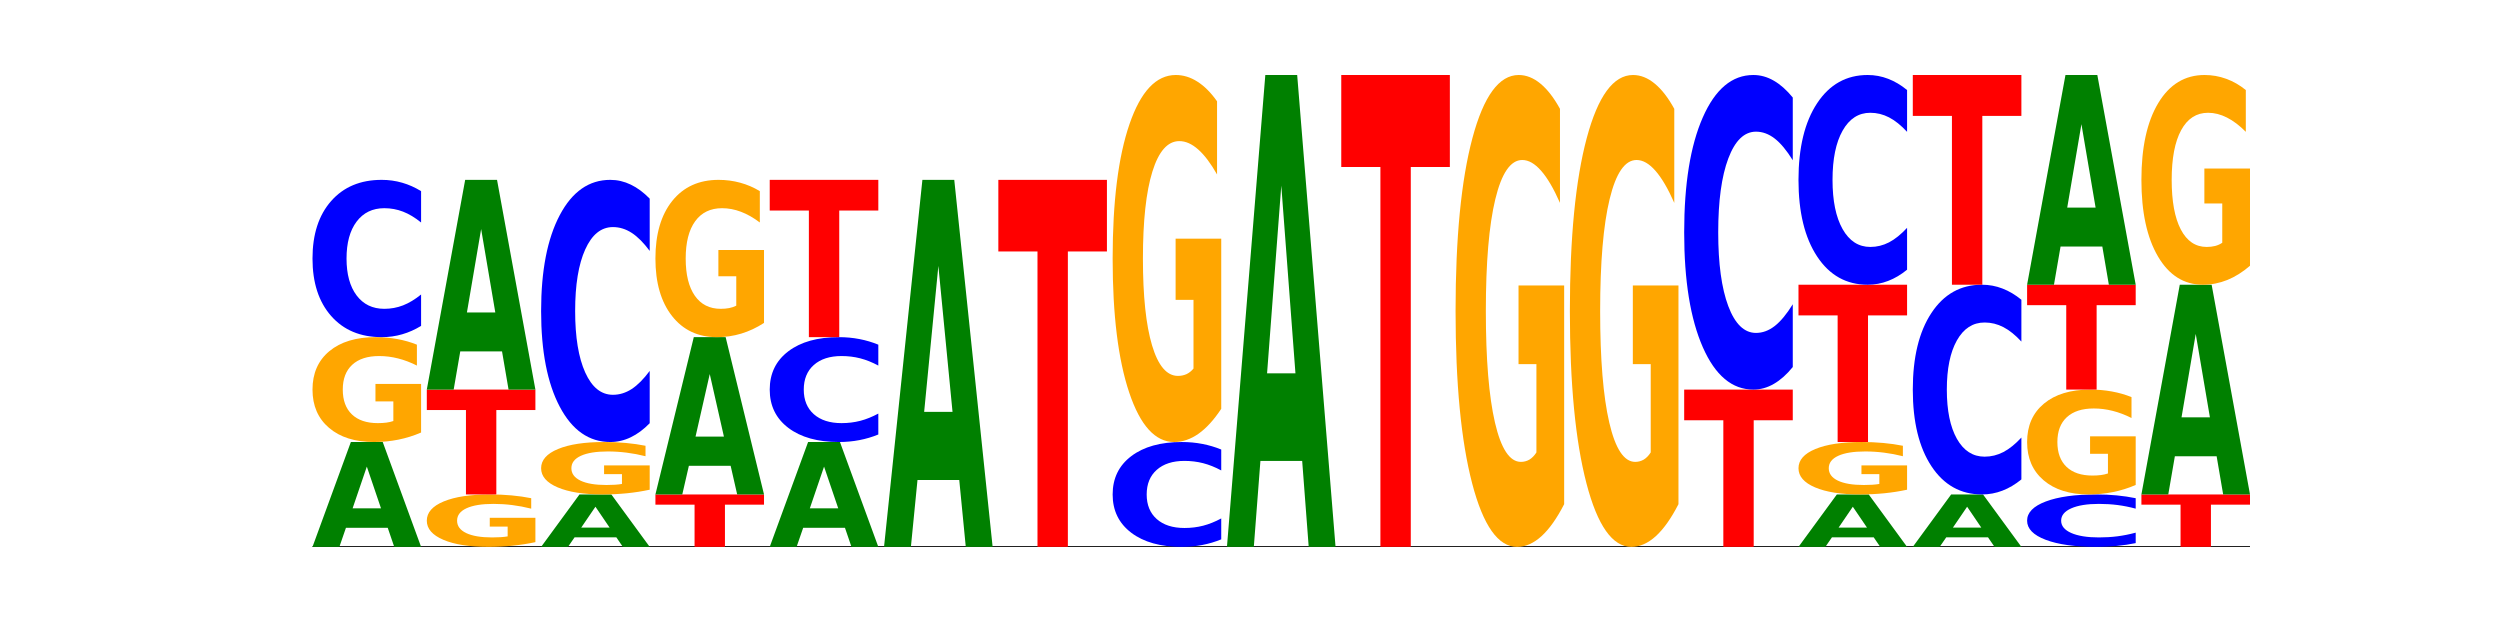 <?xml version="1.0" encoding="utf-8" standalone="no"?>
<!DOCTYPE svg PUBLIC "-//W3C//DTD SVG 1.1//EN"
  "http://www.w3.org/Graphics/SVG/1.1/DTD/svg11.dtd">
<!-- Created with matplotlib (https://matplotlib.org/) -->
<svg height="180pt" version="1.1" viewBox="0 0 720 180" width="720pt" xmlns="http://www.w3.org/2000/svg" xmlns:xlink="http://www.w3.org/1999/xlink">
 <defs>
  <style type="text/css">*{stroke-linecap:butt;stroke-linejoin:round;}</style>
 </defs>
 <g id="figure_1">
  <g id="patch_1">
   <path d="M 0 180 
L 720 180 
L 720 0 
L 0 0 
z
" style="fill:none;"/>
  </g>
  <g id="axes_1">
   <g id="line2d_1">
    <path clip-path="url(#p17dbe326db)" d="M 90 157.5 
L 648 157.5 
" style="fill:none;stroke:#000000;stroke-linecap:square;stroke-width:0.5;"/>
   </g>
   <g id="patch_2">
    <path clip-path="url(#p17dbe326db)" d="M 111.664 151.999 
L 99.636 151.999 
L 97.737 157.5 
L 90 157.5 
L 101.049 127.3 
L 110.225 127.3 
L 121.274 157.5 
L 113.544 157.5 
z
M 101.554 146.393 
L 109.726 146.393 
L 105.647 134.381 
z
" style="fill:#008000;"/>
   </g>
   <g id="patch_3">
    <path clip-path="url(#p17dbe326db)" d="M 121.274 124.568 
Q 118.12 125.934 114.728 126.62 
Q 111.336 127.3 107.719 127.3 
Q 99.546 127.3 94.773 123.233 
Q 90 119.165 90 112.209 
Q 90 105.172 94.857 101.136 
Q 99.722 97.1 108.181 97.1 
Q 111.441 97.1 114.427 97.649 
Q 117.419 98.192 120.069 99.265 
L 120.069 105.285 
Q 117.335 103.906 114.63 103.226 
Q 111.924 102.54 109.205 102.54 
Q 104.172 102.54 101.446 105.048 
Q 98.719 107.549 98.719 112.209 
Q 98.719 116.826 101.348 119.346 
Q 103.976 121.86 108.812 121.86 
Q 110.13 121.86 111.258 121.717 
Q 112.387 121.567 113.284 121.255 
L 113.284 115.603 
L 108.132 115.603 
L 108.132 110.569 
L 121.274 110.569 
z
" style="fill:#ffa600;"/>
   </g>
   <g id="patch_4">
    <path clip-path="url(#p17dbe326db)" d="M 121.274 93.853 
Q 118.658 95.462 115.829 96.277 
Q 113.001 97.1 109.92 97.1 
Q 100.732 97.1 95.366 90.999 
Q 90 84.898 90 74.464 
Q 90 63.993 95.366 57.901 
Q 100.732 51.8 109.92 51.8 
Q 113.001 51.8 115.829 52.623 
Q 118.658 53.438 121.274 55.047 
L 121.274 64.077 
Q 118.635 61.944 116.074 60.952 
Q 113.513 59.96 110.684 59.96 
Q 105.61 59.96 102.702 63.824 
Q 99.802 67.68 99.802 74.464 
Q 99.802 81.22 102.702 85.085 
Q 105.61 88.94 110.684 88.94 
Q 113.513 88.94 116.074 87.948 
Q 118.635 86.947 121.274 84.814 
z
" style="fill:#0000ff;"/>
   </g>
   <g id="patch_5">
    <path clip-path="url(#p17dbe326db)" d="M 154.195 156.134 
Q 151.041 156.817 147.648 157.16 
Q 144.256 157.5 140.639 157.5 
Q 132.467 157.5 127.694 155.466 
Q 122.92 153.433 122.92 149.955 
Q 122.92 146.436 127.778 144.418 
Q 132.642 142.4 141.102 142.4 
Q 144.361 142.4 147.347 142.674 
Q 150.34 142.946 152.989 143.482 
L 152.989 146.492 
Q 150.256 145.803 147.55 145.463 
Q 144.845 145.12 142.125 145.12 
Q 137.093 145.12 134.366 146.374 
Q 131.64 147.625 131.64 149.955 
Q 131.64 152.263 134.268 153.523 
Q 136.896 154.78 141.733 154.78 
Q 143.05 154.78 144.179 154.708 
Q 145.307 154.633 146.204 154.478 
L 146.204 151.652 
L 141.053 151.652 
L 141.053 149.134 
L 154.195 149.134 
z
" style="fill:#ffa600;"/>
   </g>
   <g id="patch_6">
    <path clip-path="url(#p17dbe326db)" d="M 122.92 112.2 
L 154.195 112.2 
L 154.195 118.09 
L 142.943 118.09 
L 142.943 142.4 
L 134.194 142.4 
L 134.194 118.09 
L 122.92 118.09 
z
" style="fill:#ff0000;"/>
   </g>
   <g id="patch_7">
    <path clip-path="url(#p17dbe326db)" d="M 144.584 101.197 
L 132.557 101.197 
L 130.657 112.2 
L 122.92 112.2 
L 133.97 51.8 
L 143.145 51.8 
L 154.195 112.2 
L 146.464 112.2 
z
M 134.475 89.987 
L 142.647 89.987 
L 138.567 65.962 
z
" style="fill:#008000;"/>
   </g>
   <g id="patch_8">
    <path clip-path="url(#p17dbe326db)" d="M 177.504 154.749 
L 165.477 154.749 
L 163.578 157.5 
L 155.841 157.5 
L 166.89 142.4 
L 176.066 142.4 
L 187.115 157.5 
L 179.384 157.5 
z
M 167.395 151.947 
L 175.567 151.947 
L 171.487 145.94 
z
" style="fill:#008000;"/>
   </g>
   <g id="patch_9">
    <path clip-path="url(#p17dbe326db)" d="M 187.115 141.034 
Q 183.961 141.717 180.569 142.06 
Q 177.176 142.4 173.56 142.4 
Q 165.387 142.4 160.614 140.366 
Q 155.841 138.333 155.841 134.855 
Q 155.841 131.336 160.698 129.318 
Q 165.562 127.3 174.022 127.3 
Q 177.281 127.3 180.267 127.574 
Q 183.26 127.846 185.909 128.382 
L 185.909 131.392 
Q 183.176 130.703 180.47 130.363 
Q 177.765 130.02 175.045 130.02 
Q 170.013 130.02 167.286 131.274 
Q 164.56 132.525 164.56 134.855 
Q 164.56 137.163 167.188 138.423 
Q 169.817 139.68 174.653 139.68 
Q 175.971 139.68 177.099 139.608 
Q 178.228 139.533 179.125 139.378 
L 179.125 136.552 
L 173.973 136.552 
L 173.973 134.034 
L 187.115 134.034 
z
" style="fill:#ffa600;"/>
   </g>
   <g id="patch_10">
    <path clip-path="url(#p17dbe326db)" d="M 187.115 121.888 
Q 184.499 124.571 181.67 125.928 
Q 178.841 127.3 175.76 127.3 
Q 166.573 127.3 161.207 117.131 
Q 155.841 106.963 155.841 89.573 
Q 155.841 72.122 161.207 61.969 
Q 166.573 51.8 175.76 51.8 
Q 178.841 51.8 181.67 53.172 
Q 184.499 54.529 187.115 57.212 
L 187.115 72.262 
Q 184.475 68.706 181.914 67.053 
Q 179.354 65.4 176.525 65.4 
Q 171.45 65.4 168.543 71.841 
Q 165.643 78.266 165.643 89.573 
Q 165.643 100.834 168.543 107.275 
Q 171.45 113.7 176.525 113.7 
Q 179.354 113.7 181.914 112.047 
Q 184.475 110.378 187.115 106.823 
z
" style="fill:#0000ff;"/>
   </g>
   <g id="patch_11">
    <path clip-path="url(#p17dbe326db)" d="M 188.761 142.4 
L 220.035 142.4 
L 220.035 145.345 
L 208.784 145.345 
L 208.784 157.5 
L 200.034 157.5 
L 200.034 145.345 
L 188.761 145.345 
z
" style="fill:#ff0000;"/>
   </g>
   <g id="patch_12">
    <path clip-path="url(#p17dbe326db)" d="M 210.425 134.148 
L 198.397 134.148 
L 196.498 142.4 
L 188.761 142.4 
L 199.81 97.1 
L 208.986 97.1 
L 220.035 142.4 
L 212.305 142.4 
z
M 200.315 125.74 
L 208.487 125.74 
L 204.408 107.721 
z
" style="fill:#008000;"/>
   </g>
   <g id="patch_13">
    <path clip-path="url(#p17dbe326db)" d="M 220.035 93.001 
Q 216.881 95.051 213.489 96.08 
Q 210.097 97.1 206.48 97.1 
Q 198.307 97.1 193.534 90.999 
Q 188.761 84.898 188.761 74.464 
Q 188.761 63.909 193.618 57.854 
Q 198.483 51.8 206.943 51.8 
Q 210.202 51.8 213.188 52.623 
Q 216.18 53.438 218.83 55.047 
L 218.83 64.077 
Q 216.096 62.009 213.391 60.989 
Q 210.685 59.96 207.966 59.96 
Q 202.933 59.96 200.207 63.722 
Q 197.48 67.474 197.48 74.464 
Q 197.48 81.389 200.109 85.169 
Q 202.737 88.94 207.573 88.94 
Q 208.891 88.94 210.019 88.725 
Q 211.148 88.5 212.045 88.033 
L 212.045 79.555 
L 206.893 79.555 
L 206.893 72.003 
L 220.035 72.003 
z
" style="fill:#ffa600;"/>
   </g>
   <g id="patch_14">
    <path clip-path="url(#p17dbe326db)" d="M 243.345 151.999 
L 231.318 151.999 
L 229.418 157.5 
L 221.681 157.5 
L 232.731 127.3 
L 241.906 127.3 
L 252.956 157.5 
L 245.225 157.5 
z
M 233.236 146.393 
L 241.408 146.393 
L 237.328 134.381 
z
" style="fill:#008000;"/>
   </g>
   <g id="patch_15">
    <path clip-path="url(#p17dbe326db)" d="M 252.956 125.135 
Q 250.34 126.208 247.511 126.751 
Q 244.682 127.3 241.601 127.3 
Q 232.414 127.3 227.047 123.233 
Q 221.681 119.165 221.681 112.209 
Q 221.681 105.229 227.047 101.167 
Q 232.414 97.1 241.601 97.1 
Q 244.682 97.1 247.511 97.649 
Q 250.34 98.192 252.956 99.265 
L 252.956 105.285 
Q 250.316 103.862 247.755 103.201 
Q 245.194 102.54 242.366 102.54 
Q 237.291 102.54 234.383 105.116 
Q 231.484 107.687 231.484 112.209 
Q 231.484 116.713 234.383 119.29 
Q 237.291 121.86 242.366 121.86 
Q 245.194 121.86 247.755 121.199 
Q 250.316 120.531 252.956 119.109 
z
" style="fill:#0000ff;"/>
   </g>
   <g id="patch_16">
    <path clip-path="url(#p17dbe326db)" d="M 221.681 51.8 
L 252.956 51.8 
L 252.956 60.635 
L 241.704 60.635 
L 241.704 97.1 
L 232.955 97.1 
L 232.955 60.635 
L 221.681 60.635 
z
" style="fill:#ff0000;"/>
   </g>
   <g id="patch_17">
    <path clip-path="url(#p17dbe326db)" d="M 276.266 138.245 
L 264.238 138.245 
L 262.339 157.5 
L 254.602 157.5 
L 265.651 51.8 
L 274.827 51.8 
L 285.876 157.5 
L 278.145 157.5 
z
M 266.156 118.627 
L 274.328 118.627 
L 270.249 76.583 
z
" style="fill:#008000;"/>
   </g>
   <g id="patch_18">
    <path clip-path="url(#p17dbe326db)" d="M 287.522 51.8 
L 318.796 51.8 
L 318.796 72.414 
L 307.545 72.414 
L 307.545 157.5 
L 298.795 157.5 
L 298.795 72.414 
L 287.522 72.414 
z
" style="fill:#ff0000;"/>
   </g>
   <g id="patch_19">
    <path clip-path="url(#p17dbe326db)" d="M 351.717 155.335 
Q 349.101 156.408 346.272 156.951 
Q 343.443 157.5 340.362 157.5 
Q 331.175 157.5 325.809 153.433 
Q 320.442 149.365 320.442 142.409 
Q 320.442 135.429 325.809 131.367 
Q 331.175 127.3 340.362 127.3 
Q 343.443 127.3 346.272 127.849 
Q 349.101 128.392 351.717 129.465 
L 351.717 135.485 
Q 349.077 134.062 346.516 133.401 
Q 343.955 132.74 341.127 132.74 
Q 336.052 132.74 333.144 135.316 
Q 330.245 137.887 330.245 142.409 
Q 330.245 146.913 333.144 149.49 
Q 336.052 152.06 341.127 152.06 
Q 343.955 152.06 346.516 151.399 
Q 349.077 150.731 351.717 149.309 
z
" style="fill:#0000ff;"/>
   </g>
   <g id="patch_20">
    <path clip-path="url(#p17dbe326db)" d="M 351.717 117.737 
Q 348.563 122.518 345.17 124.92 
Q 341.778 127.3 338.161 127.3 
Q 329.989 127.3 325.216 113.064 
Q 320.442 98.828 320.442 74.483 
Q 320.442 49.854 325.3 35.727 
Q 330.164 21.6 338.624 21.6 
Q 341.883 21.6 344.869 23.521 
Q 347.862 25.421 350.511 29.177 
L 350.511 50.247 
Q 347.778 45.421 345.072 43.041 
Q 342.367 40.64 339.647 40.64 
Q 334.615 40.64 331.888 49.417 
Q 329.162 58.173 329.162 74.483 
Q 329.162 90.64 331.79 99.461 
Q 334.419 108.26 339.255 108.26 
Q 340.572 108.26 341.701 107.758 
Q 342.829 107.234 343.727 106.143 
L 343.727 86.361 
L 338.575 86.361 
L 338.575 68.74 
L 351.717 68.74 
z
" style="fill:#ffa600;"/>
   </g>
   <g id="patch_21">
    <path clip-path="url(#p17dbe326db)" d="M 375.027 132.743 
L 362.999 132.743 
L 361.1 157.5 
L 353.363 157.5 
L 364.412 21.6 
L 373.588 21.6 
L 384.637 157.5 
L 376.907 157.5 
z
M 364.917 107.52 
L 373.089 107.52 
L 369.01 53.463 
z
" style="fill:#008000;"/>
   </g>
   <g id="patch_22">
    <path clip-path="url(#p17dbe326db)" d="M 386.283 21.6 
L 417.558 21.6 
L 417.558 48.104 
L 406.306 48.104 
L 406.306 157.5 
L 397.556 157.5 
L 397.556 48.104 
L 386.283 48.104 
z
" style="fill:#ff0000;"/>
   </g>
   <g id="patch_23">
    <path clip-path="url(#p17dbe326db)" d="M 450.478 145.204 
Q 447.324 151.352 443.931 154.44 
Q 440.539 157.5 436.922 157.5 
Q 428.75 157.5 423.977 139.197 
Q 419.204 120.893 419.204 89.592 
Q 419.204 57.926 424.061 39.763 
Q 428.925 21.6 437.385 21.6 
Q 440.644 21.6 443.63 24.07 
Q 446.623 26.513 449.272 31.341 
L 449.272 58.431 
Q 446.539 52.227 443.833 49.167 
Q 441.128 46.079 438.408 46.079 
Q 433.376 46.079 430.649 57.365 
Q 427.923 68.622 427.923 89.592 
Q 427.923 110.366 430.551 121.707 
Q 433.18 133.021 438.016 133.021 
Q 439.334 133.021 440.462 132.375 
Q 441.59 131.701 442.488 130.298 
L 442.488 104.864 
L 437.336 104.864 
L 437.336 82.209 
L 450.478 82.209 
z
" style="fill:#ffa600;"/>
   </g>
   <g id="patch_24">
    <path clip-path="url(#p17dbe326db)" d="M 483.398 145.204 
Q 480.244 151.352 476.852 154.44 
Q 473.459 157.5 469.843 157.5 
Q 461.67 157.5 456.897 139.197 
Q 452.124 120.893 452.124 89.592 
Q 452.124 57.926 456.981 39.763 
Q 461.845 21.6 470.305 21.6 
Q 473.565 21.6 476.55 24.07 
Q 479.543 26.513 482.193 31.341 
L 482.193 58.431 
Q 479.459 52.227 476.754 49.167 
Q 474.048 46.079 471.329 46.079 
Q 466.296 46.079 463.57 57.365 
Q 460.843 68.622 460.843 89.592 
Q 460.843 110.366 463.472 121.707 
Q 466.1 133.021 470.936 133.021 
Q 472.254 133.021 473.382 132.375 
Q 474.511 131.701 475.408 130.298 
L 475.408 104.864 
L 470.256 104.864 
L 470.256 82.209 
L 483.398 82.209 
z
" style="fill:#ffa600;"/>
   </g>
   <g id="patch_25">
    <path clip-path="url(#p17dbe326db)" d="M 485.044 112.2 
L 516.319 112.2 
L 516.319 121.035 
L 505.067 121.035 
L 505.067 157.5 
L 496.318 157.5 
L 496.318 121.035 
L 485.044 121.035 
z
" style="fill:#ff0000;"/>
   </g>
   <g id="patch_26">
    <path clip-path="url(#p17dbe326db)" d="M 516.319 105.706 
Q 513.703 108.925 510.874 110.553 
Q 508.045 112.2 504.964 112.2 
Q 495.776 112.2 490.41 99.998 
Q 485.044 87.795 485.044 66.928 
Q 485.044 45.986 490.41 33.802 
Q 495.776 21.6 504.964 21.6 
Q 508.045 21.6 510.874 23.247 
Q 513.703 24.875 516.319 28.094 
L 516.319 46.154 
Q 513.679 41.887 511.118 39.903 
Q 508.557 37.92 505.728 37.92 
Q 500.654 37.92 497.746 45.649 
Q 494.847 53.36 494.847 66.928 
Q 494.847 80.44 497.746 88.17 
Q 500.654 95.88 505.728 95.88 
Q 508.557 95.88 511.118 93.897 
Q 513.679 91.894 516.319 87.627 
z
" style="fill:#0000ff;"/>
   </g>
   <g id="patch_27">
    <path clip-path="url(#p17dbe326db)" d="M 539.628 154.749 
L 527.601 154.749 
L 525.702 157.5 
L 517.965 157.5 
L 529.014 142.4 
L 538.19 142.4 
L 549.239 157.5 
L 541.508 157.5 
z
M 529.519 151.947 
L 537.691 151.947 
L 533.611 145.94 
z
" style="fill:#008000;"/>
   </g>
   <g id="patch_28">
    <path clip-path="url(#p17dbe326db)" d="M 549.239 141.034 
Q 546.085 141.717 542.692 142.06 
Q 539.3 142.4 535.683 142.4 
Q 527.511 142.4 522.738 140.366 
Q 517.965 138.333 517.965 134.855 
Q 517.965 131.336 522.822 129.318 
Q 527.686 127.3 536.146 127.3 
Q 539.405 127.3 542.391 127.574 
Q 545.384 127.846 548.033 128.382 
L 548.033 131.392 
Q 545.3 130.703 542.594 130.363 
Q 539.889 130.02 537.169 130.02 
Q 532.137 130.02 529.41 131.274 
Q 526.684 132.525 526.684 134.855 
Q 526.684 137.163 529.312 138.423 
Q 531.941 139.68 536.777 139.68 
Q 538.095 139.68 539.223 139.608 
Q 540.351 139.533 541.249 139.378 
L 541.249 136.552 
L 536.097 136.552 
L 536.097 134.034 
L 549.239 134.034 
z
" style="fill:#ffa600;"/>
   </g>
   <g id="patch_29">
    <path clip-path="url(#p17dbe326db)" d="M 517.965 82 
L 549.239 82 
L 549.239 90.835 
L 537.987 90.835 
L 537.987 127.3 
L 529.238 127.3 
L 529.238 90.835 
L 517.965 90.835 
z
" style="fill:#ff0000;"/>
   </g>
   <g id="patch_30">
    <path clip-path="url(#p17dbe326db)" d="M 549.239 77.671 
Q 546.623 79.817 543.794 80.902 
Q 540.965 82 537.884 82 
Q 528.697 82 523.331 73.865 
Q 517.965 65.73 517.965 51.819 
Q 517.965 37.857 523.331 29.735 
Q 528.697 21.6 537.884 21.6 
Q 540.965 21.6 543.794 22.698 
Q 546.623 23.783 549.239 25.929 
L 549.239 37.97 
Q 546.599 35.125 544.038 33.802 
Q 541.477 32.48 538.649 32.48 
Q 533.574 32.48 530.667 37.633 
Q 527.767 42.773 527.767 51.819 
Q 527.767 60.827 530.667 65.98 
Q 533.574 71.12 538.649 71.12 
Q 541.477 71.12 544.038 69.798 
Q 546.599 68.463 549.239 65.618 
z
" style="fill:#0000ff;"/>
   </g>
   <g id="patch_31">
    <path clip-path="url(#p17dbe326db)" d="M 572.549 154.749 
L 560.521 154.749 
L 558.622 157.5 
L 550.885 157.5 
L 561.934 142.4 
L 571.11 142.4 
L 582.159 157.5 
L 574.429 157.5 
z
M 562.439 151.947 
L 570.611 151.947 
L 566.532 145.94 
z
" style="fill:#008000;"/>
   </g>
   <g id="patch_32">
    <path clip-path="url(#p17dbe326db)" d="M 582.159 138.071 
Q 579.543 140.217 576.714 141.302 
Q 573.886 142.4 570.805 142.4 
Q 561.617 142.4 556.251 134.265 
Q 550.885 126.13 550.885 112.219 
Q 550.885 98.257 556.251 90.135 
Q 561.617 82 570.805 82 
Q 573.886 82 576.714 83.098 
Q 579.543 84.183 582.159 86.329 
L 582.159 98.37 
Q 579.52 95.525 576.959 94.202 
Q 574.398 92.88 571.569 92.88 
Q 566.495 92.88 563.587 98.033 
Q 560.687 103.173 560.687 112.219 
Q 560.687 121.227 563.587 126.38 
Q 566.495 131.52 571.569 131.52 
Q 574.398 131.52 576.959 130.198 
Q 579.52 128.863 582.159 126.018 
z
" style="fill:#0000ff;"/>
   </g>
   <g id="patch_33">
    <path clip-path="url(#p17dbe326db)" d="M 550.885 21.6 
L 582.159 21.6 
L 582.159 33.38 
L 570.908 33.38 
L 570.908 82 
L 562.158 82 
L 562.158 33.38 
L 550.885 33.38 
z
" style="fill:#ff0000;"/>
   </g>
   <g id="patch_34">
    <path clip-path="url(#p17dbe326db)" d="M 615.08 156.418 
Q 612.464 156.954 609.635 157.226 
Q 606.806 157.5 603.725 157.5 
Q 594.537 157.5 589.171 155.466 
Q 583.805 153.433 583.805 149.955 
Q 583.805 146.464 589.171 144.434 
Q 594.537 142.4 603.725 142.4 
Q 606.806 142.4 609.635 142.674 
Q 612.464 142.946 615.08 143.482 
L 615.08 146.492 
Q 612.44 145.781 609.879 145.451 
Q 607.318 145.12 604.489 145.12 
Q 599.415 145.12 596.507 146.408 
Q 593.608 147.693 593.608 149.955 
Q 593.608 152.207 596.507 153.495 
Q 599.415 154.78 604.489 154.78 
Q 607.318 154.78 609.879 154.449 
Q 612.44 154.116 615.08 153.405 
z
" style="fill:#0000ff;"/>
   </g>
   <g id="patch_35">
    <path clip-path="url(#p17dbe326db)" d="M 615.08 139.668 
Q 611.926 141.034 608.533 141.72 
Q 605.141 142.4 601.524 142.4 
Q 593.352 142.4 588.578 138.333 
Q 583.805 134.265 583.805 127.309 
Q 583.805 120.272 588.663 116.236 
Q 593.527 112.2 601.987 112.2 
Q 605.246 112.2 608.232 112.749 
Q 611.225 113.292 613.874 114.365 
L 613.874 120.385 
Q 611.141 119.006 608.435 118.326 
Q 605.73 117.64 603.01 117.64 
Q 597.978 117.64 595.251 120.148 
Q 592.525 122.649 592.525 127.309 
Q 592.525 131.926 595.153 134.446 
Q 597.781 136.96 602.618 136.96 
Q 603.935 136.96 605.064 136.817 
Q 606.192 136.667 607.089 136.355 
L 607.089 130.703 
L 601.938 130.703 
L 601.938 125.669 
L 615.08 125.669 
z
" style="fill:#ffa600;"/>
   </g>
   <g id="patch_36">
    <path clip-path="url(#p17dbe326db)" d="M 583.805 82 
L 615.08 82 
L 615.08 87.89 
L 603.828 87.89 
L 603.828 112.2 
L 595.079 112.2 
L 595.079 87.89 
L 583.805 87.89 
z
" style="fill:#ff0000;"/>
   </g>
   <g id="patch_37">
    <path clip-path="url(#p17dbe326db)" d="M 605.469 70.997 
L 593.441 70.997 
L 591.542 82 
L 583.805 82 
L 594.855 21.6 
L 604.03 21.6 
L 615.08 82 
L 607.349 82 
z
M 595.36 59.787 
L 603.532 59.787 
L 599.452 35.762 
z
" style="fill:#008000;"/>
   </g>
   <g id="patch_38">
    <path clip-path="url(#p17dbe326db)" d="M 616.726 142.4 
L 648 142.4 
L 648 145.345 
L 636.749 145.345 
L 636.749 157.5 
L 627.999 157.5 
L 627.999 145.345 
L 616.726 145.345 
z
" style="fill:#ff0000;"/>
   </g>
   <g id="patch_39">
    <path clip-path="url(#p17dbe326db)" d="M 638.389 131.397 
L 626.362 131.397 
L 624.463 142.4 
L 616.726 142.4 
L 627.775 82 
L 636.951 82 
L 648 142.4 
L 640.269 142.4 
z
M 628.28 120.187 
L 636.452 120.187 
L 632.372 96.162 
z
" style="fill:#008000;"/>
   </g>
   <g id="patch_40">
    <path clip-path="url(#p17dbe326db)" d="M 648 76.535 
Q 644.846 79.268 641.454 80.64 
Q 638.061 82 634.445 82 
Q 626.272 82 621.499 73.865 
Q 616.726 65.73 616.726 51.819 
Q 616.726 37.745 621.583 29.672 
Q 626.447 21.6 634.907 21.6 
Q 638.166 21.6 641.152 22.698 
Q 644.145 23.783 646.794 25.929 
L 646.794 37.97 
Q 644.061 35.212 641.355 33.852 
Q 638.65 32.48 635.93 32.48 
Q 630.898 32.48 628.171 37.495 
Q 625.445 42.499 625.445 51.819 
Q 625.445 61.052 628.073 66.092 
Q 630.702 71.12 635.538 71.12 
Q 636.856 71.12 637.984 70.833 
Q 639.113 70.534 640.01 69.91 
L 640.01 58.606 
L 634.858 58.606 
L 634.858 48.537 
L 648 48.537 
z
" style="fill:#ffa600;"/>
   </g>
  </g>
 </g>
 <defs>
  <clipPath id="p17dbe326db">
   <rect height="135.9" width="558" x="90" y="21.6"/>
  </clipPath>
 </defs>
</svg>
